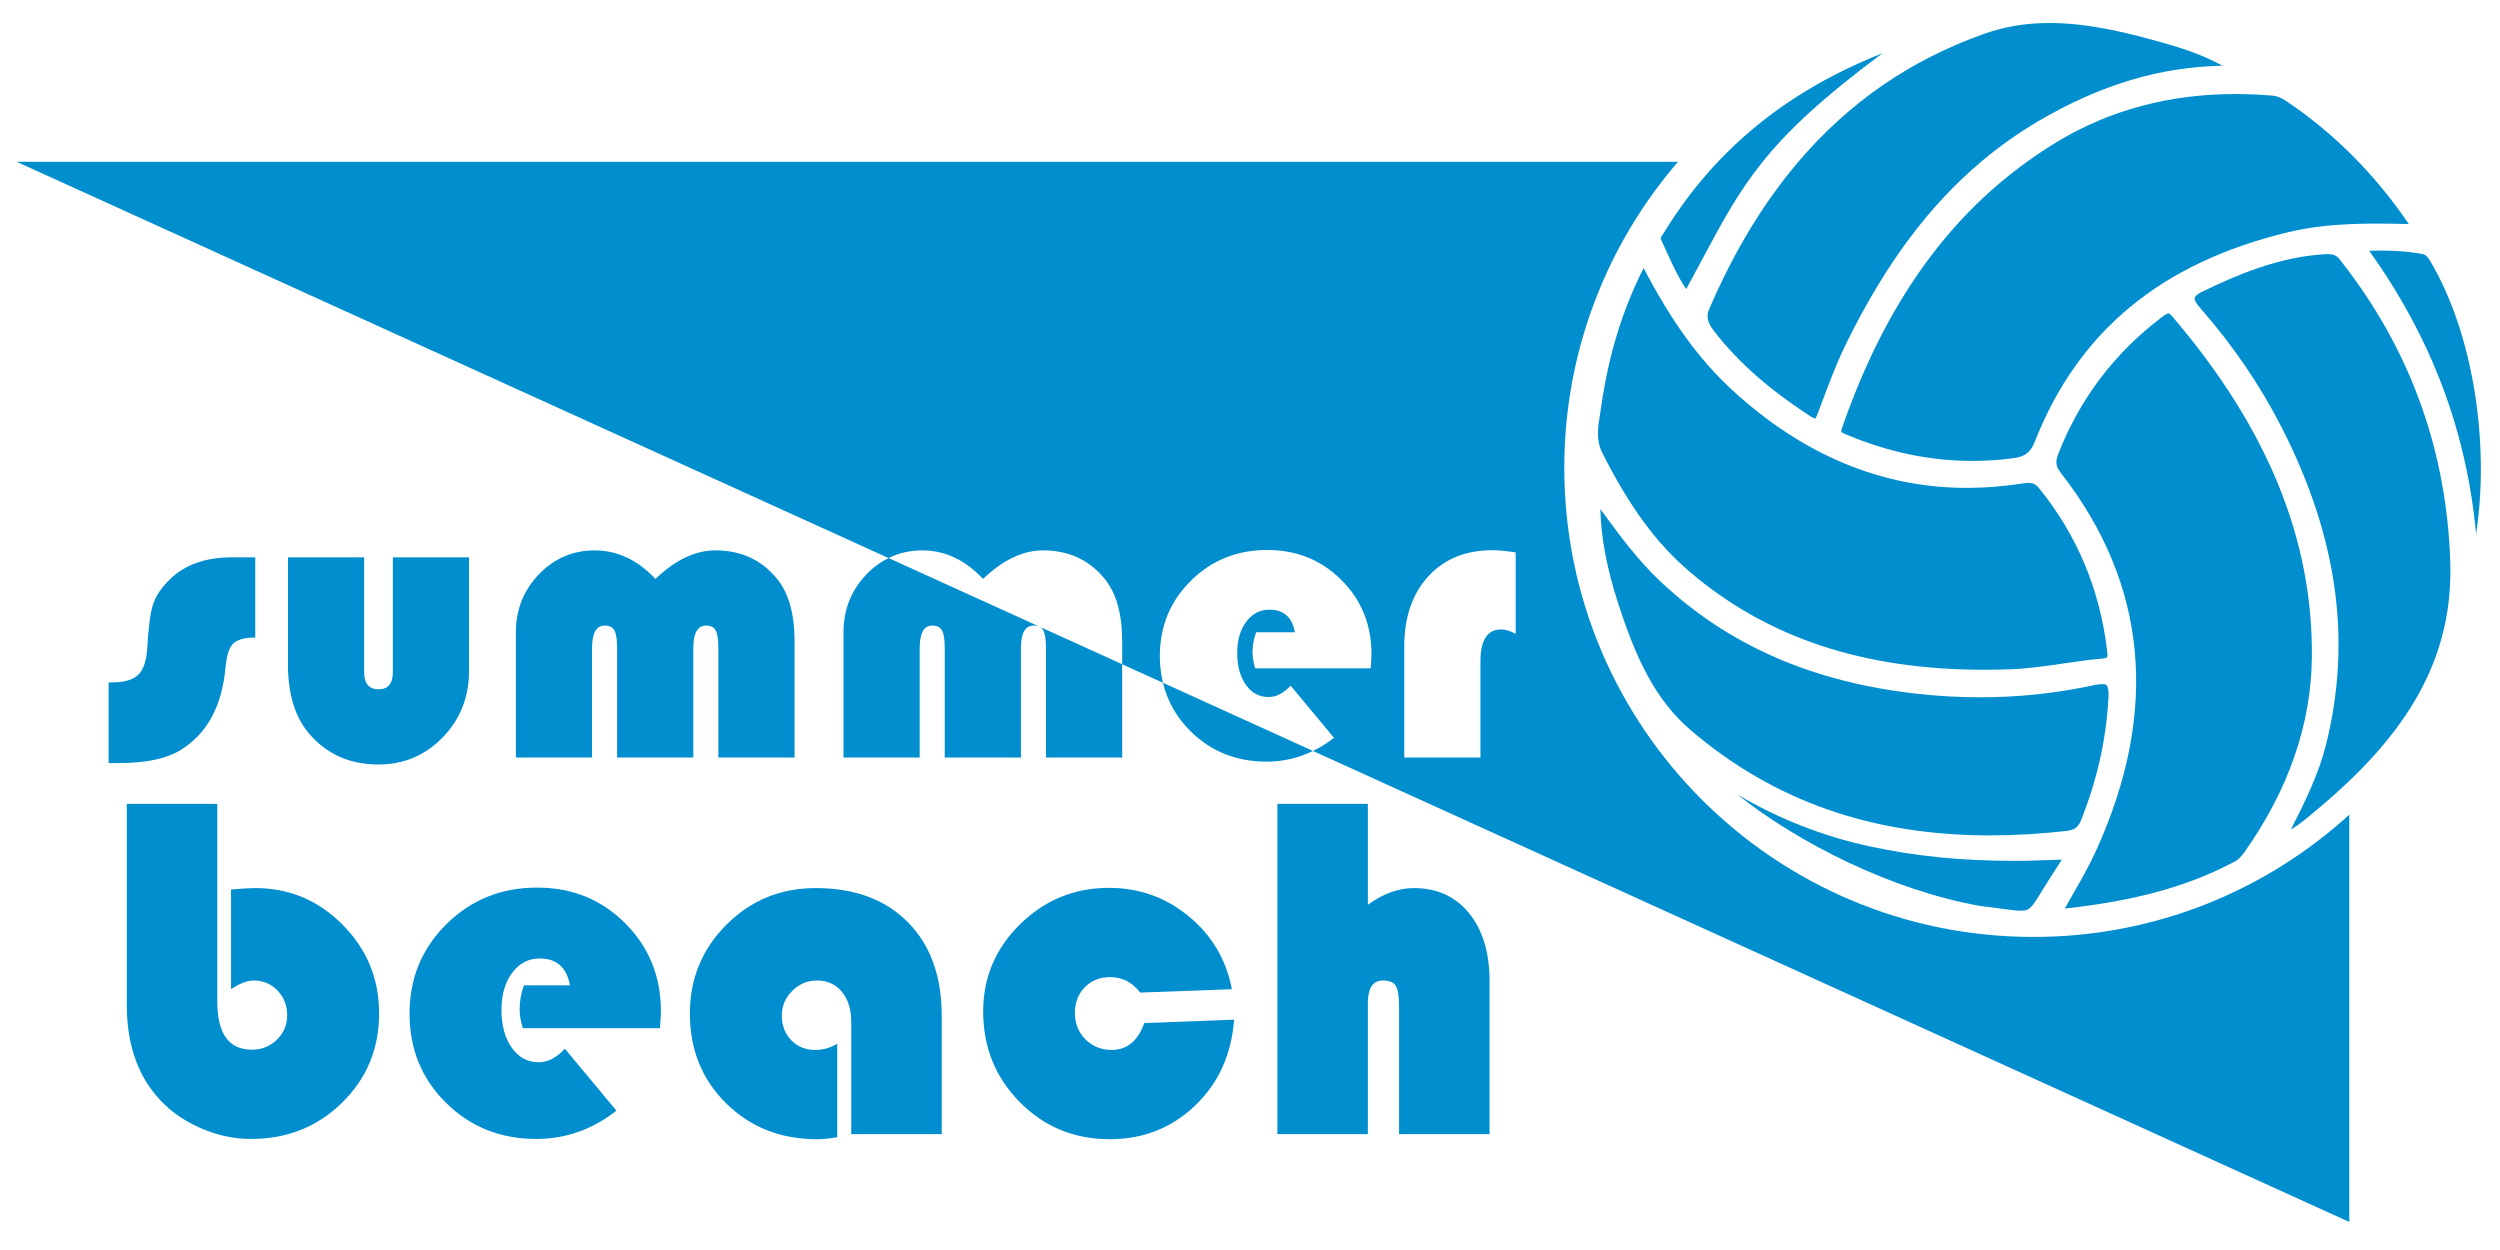 <?xml version="1.0" encoding="utf-8"?>
<!-- Generator: Adobe Illustrator 17.0.0, SVG Export Plug-In . SVG Version: 6.00 Build 0)  -->
<!DOCTYPE svg PUBLIC "-//W3C//DTD SVG 1.1//EN" "http://www.w3.org/Graphics/SVG/1.1/DTD/svg11.dtd">
<svg version="1.1" id="Ebene_1" xmlns="http://www.w3.org/2000/svg" xmlns:xlink="http://www.w3.org/1999/xlink" x="0px" y="0px"
	 width="3968.5px" height="1984.25px" viewBox="0 0 3968.5 1984.25" enable-background="new 0 0 3968.5 1984.25"
	 xml:space="preserve">
<g>
	<path fill="#008ECF" d="M2483.153,742.593c0-185.686,68.119-355.366,180.524-485.794H26.307l1384.177,629.069
		c16.244-8.03,34.089-12.189,53.651-12.189c35.774,0,67.898,15.098,96.357,45.285c31.672-30.187,63.392-45.285,95.06-45.285
		c40.311,0,72.64,14.663,97.018,43.988c19.179,22.844,28.789,56.145,28.789,99.928v36.846l64.763,29.424
		c-3.208-13.386-4.994-27.435-4.994-42.354c0-47.196,16.421-87.077,49.286-119.637c32.896-32.561,73.26-48.83,121.123-48.83
		c46.761,0,86.079,15.887,117.878,47.706c31.793,31.772,47.679,70.965,47.679,117.547c0,4.721-0.437,12.268-1.297,22.618h-183.366
		c-2.773-9.253-4.179-17.771-4.179-25.549c0-10.761,1.942-21.343,5.819-31.694h61.444c-4.306-23.915-17.772-35.879-40.438-35.879
		c-15.093,0-27.36,6.428-36.845,19.226c-9.511,12.85-14.253,29.273-14.253,49.318c0,20.932,4.59,37.837,13.744,50.762
		c9.18,12.956,21.19,19.405,36.083,19.405c12.058,0,23.711-6.013,34.929-18.102l68.875,82.791
		c-10.734,8.392-21.878,15.304-33.379,20.886l1645.026,747.641v-646.5c-132.325,120.556-308.249,194.079-501.351,194.079
		C2816.567,1487.298,2483.153,1153.884,2483.153,742.593z M2406.017,1006.271c-8.413-4.742-16.059-7.116-22.95-7.116
		c-22.004,0-32.99,16.832-32.99,50.437v152.968h-120.966v-176.249c0-46.555,12.75-83.684,38.195-111.402
		c25.422-27.686,59.39-41.535,101.844-41.535c9.484,0,21.773,1.171,36.866,3.545V1006.271z"/>
	<path fill="#008ECF" d="M358.015,1059.307c1.733-18.764,5.766-31.31,12.136-37.66c6.349-6.375,18.05-9.563,35.059-9.563V884.67
		h-36.535c-42.024,0-74.919,11.528-98.63,34.603c-13.591,13.155-22.593,26.415-27.004,39.802
		c-4.405,13.359-7.473,36.514-9.205,69.51c-1.297,20.271-6.092,34.445-14.406,42.528c-8.287,8.082-22.13,12.109-41.535,12.109
		h-5.483v128.056h16.805c41.582,0,73.711-6.68,96.357-20.015C328.259,1165.584,352.379,1121.602,358.015,1059.307z"/>
	<path fill="#008ECF" d="M457.102,884.67v170.099c0,46.356,10.887,82.566,32.665,108.651
		c28.022,33.426,64.993,50.126,110.893,50.126c40.332,0,74.373-14.379,102.217-43.169c27.797-28.763,41.693-64.075,41.693-105.893
		V884.67H623.631v182.084c0,18.307-7.521,27.46-22.645,27.46c-15.293,0-22.95-9.154-22.95-27.46V884.67H457.102z"/>
	<path fill="#008ECF" d="M1261.291,1202.56v-184.966c0-43.783-9.61-77.083-28.783-99.928
		c-24.378-29.325-56.713-43.988-97.024-43.988c-31.668,0-63.387,15.098-95.054,45.285c-28.458-30.187-60.588-45.285-96.362-45.285
		c-34.749,0-64.253,12.672-88.631,37.995c-24.352,25.345-36.541,56.119-36.541,92.329v198.558h120.94v-173.644
		c0-23.921,6.706-35.906,20.066-35.906c7.342,0,12.446,2.579,15.355,7.751c2.904,5.179,4.359,14.458,4.359,27.824v173.974h120.934
		v-173.644c0-23.921,6.786-35.906,20.377-35.906c7.342,0,12.415,2.579,15.197,7.751c2.825,5.179,4.208,14.458,4.208,27.824v173.974
		H1261.291z"/>
	<path fill="#008ECF" d="M1375.504,911.674c-24.358,25.345-36.541,56.119-36.541,92.329v198.558h120.939v-173.644
		c0-23.921,6.707-35.906,20.067-35.906c7.32,0,12.446,2.579,15.35,7.751c2.904,5.179,4.359,14.458,4.359,27.824v173.974h120.939
		v-173.644c0-23.921,6.786-35.906,20.376-35.906c7.343,0,12.415,2.579,15.193,7.751c2.81,5.179,4.208,14.458,4.208,27.824v173.974
		h120.965V1054.44l-370.874-168.572C1397.838,892.09,1386.133,900.609,1375.504,911.674z"/>
	<path fill="#008ECF" d="M1889.931,1160.842c32.559,32.129,72.777,48.194,120.608,48.194c26.163,0,50.689-5.74,73.691-16.958
		l-238.108-108.214C1853.138,1113.11,1867.621,1138.812,1889.931,1160.842z"/>
	<path fill="#008ECF" d="M405.184,1409.731c-8.697,0-21.489,0.767-38.4,2.295v158.242c13.591-9.227,25.602-13.843,36.11-13.843
		c14.836,0,27.382,5.305,37.633,15.933c10.225,10.635,15.351,23.769,15.351,39.372c0,15.098-5.436,27.976-16.317,38.604
		c-10.892,10.635-24.126,15.939-39.755,15.939c-36.614,0-54.9-25.476-54.9-76.422v-313.758H201.274v319.141
		c0,58.619,15.351,106.376,46.099,143.222c17.645,21.243,40.111,38.148,67.399,50.694c27.255,12.546,55.225,18.816,83.91,18.816
		c57.064,0,105.211-19.2,144.373-57.6c39.167-38.4,58.75-85.649,58.75-141.719c0-54.775-19.253-101.64-57.779-140.549
		C505.469,1429.189,459.218,1409.731,405.184,1409.731z"/>
	<path fill="#008ECF" d="M852.506,1408.97c-56.837,0-104.775,19.326-143.81,57.979c-39.041,38.657-58.571,86.032-58.571,142.076
		c0,56.329,19.326,103.578,57.983,141.72c38.652,38.174,86.41,57.221,143.223,57.221c46.612,0,88.994-14.967,127.136-44.927
		l-81.799-98.322c-13.313,14.353-27.156,21.516-41.483,21.516c-17.676,0-31.929-7.672-42.79-23.049
		c-10.912-15.351-16.343-35.443-16.343-60.305c0-23.79,5.609-43.32,16.905-58.544c11.244-15.246,25.854-22.871,43.783-22.871
		c26.872,0,42.863,14.233,48.01,42.659h-72.976c-4.611,12.268-6.911,24.835-6.911,37.612c0,9.232,1.66,19.352,5,30.37h217.731
		c1.019-12.315,1.528-21.269,1.528-26.903c0-55.305-18.869-101.814-56.628-139.578
		C954.703,1427.833,908.068,1408.97,852.506,1408.97z"/>
	<path fill="#008ECF" d="M1294.828,1409.731c-55.562,0-102.737,19.332-141.52,57.984c-38.784,38.657-58.161,85.779-58.161,141.31
		c0,57.117,19.199,104.596,57.604,142.487c38.401,37.89,86.384,56.864,143.989,56.864c9.737,0,20.472-1.051,32.277-3.115v-148.605
		c-10.755,6.68-22.414,9.999-34.955,9.999c-15.377,0-28.023-5.125-38.021-15.377c-9.968-10.224-14.989-23.28-14.989-39.167
		c0-15.093,5.503-28.149,16.521-39.167c11.013-11.012,24.068-16.521,39.167-16.521c16.648,0,29.883,6.045,39.776,18.055
		c9.841,12.032,14.789,28.175,14.789,48.393v177.415h143.605v-187.792c0-62.726-17.849-112.196-53.571-148.401
		C1405.637,1427.833,1356.786,1409.731,1294.828,1409.731z"/>
	<path fill="#008ECF" d="M1764.633,1666.656c-16.622,0-30.497-5.635-41.662-16.909c-11.123-11.271-16.705-25.214-16.705-41.84
		c0-16.395,5.257-29.96,15.734-40.721c10.529-10.761,23.942-16.117,40.338-16.117c19.199,0,35.086,8.187,47.605,24.557l145.57-5.357
		c-8.975-46.865-31.772-85.391-68.36-115.609c-36.62-30.187-78.864-45.285-126.728-45.285c-54.795,0-101.786,19.175-140.932,57.574
		c-39.187,38.405-58.77,84.635-58.77,138.637c0,56.839,19.378,104.848,58.182,144.015c38.789,39.167,86.343,58.777,142.666,58.777
		c53.267,0,98.426-17.824,135.554-53.399c37.119-35.569,57.746-81.032,61.832-136.336l-142.466,5.383
		C1806.246,1652.425,1788.958,1666.656,1764.633,1666.656z"/>
	<path fill="#008ECF" d="M2244.31,1409.731c-24.352,0-48.652,8.849-72.977,26.495v-160.132h-143.61v524.195h143.61v-208.142
		c0-23.79,8.083-35.722,24.221-35.722c9.967,0,16.679,2.831,20.145,8.44c3.445,5.635,5.179,16.652,5.179,33.048v202.376h143.632
		v-242.719c0-45.31-10.813-81.263-32.46-107.905C2310.396,1423.044,2281.176,1409.731,2244.31,1409.731z"/>
	<g>
		<path fill="#008ECF" d="M3280.919,1318.983c12.085-1.401,18.177-5.913,22.461-16.7c25.781-64.794,40.006-128.512,43.604-194.809
			c0.762-14.331-1.785-18.638-2.904-19.788c-0.357-0.431-1.607-1.76-6.759-1.76c-3.724,0-8.724,0.714-15.582,2.195
			c-58.261,12.441-118.287,18.791-178.361,18.791c-33.605,0-68.03-1.964-102.349-5.866
			c-165.436-18.817-298.028-77.078-405.372-178.103c-36.084-33.967-65.257-73.843-93.479-112.4
			c-0.562-0.814-1.177-1.581-1.733-2.368c1.019,45.206,10.04,93.222,27.865,148.374c27.823,86.289,58.267,153.909,116.401,203.327
			c131.601,111.859,286.755,166.245,474.399,166.245C3197.997,1326.121,3238.975,1323.7,3280.919,1318.983z"/>
		<path fill="#008ECF" d="M3197.13,1366.511c-83.638,0-156.613-7.316-229.538-23.05c-73.433-15.833-143.553-43.347-209.492-82.156
			c95.437,76.086,244.147,151.845,385.231,176.806c12.389,1.402,23.302,2.909,32.581,4.159c14.384,1.985,24.762,3.414,32.182,3.414
			c13.697,0,16.191-3.414,35.265-34.425c6.35-10.324,14.206-23.176,24.683-38.983c1.119-1.66,2.904-4.542,4.894-7.751
			c-20.602,0.741-50.126,1.78-54.669,1.86C3211.23,1366.484,3204.193,1366.511,3197.13,1366.511z"/>
		<path fill="#008ECF" d="M2681.705,907.184c122.726,104.953,275.715,155.972,467.615,155.972c13.874,0,28.227-0.252,42.664-0.736
			c27.229-1.044,55.174-5.099,82.156-9.027c20.318-2.983,41.304-6.071,62.21-7.883c7.064-0.583,8.445-2.19,8.445-2.19
			c0.556-0.641,0.993-3.135,0-11.244c-11.732-96.793-48.016-183.286-107.937-257.025c-5.813-7.143-10.403-8.571-16.448-8.571
			c-2.625,0-5.708,0.31-9.741,0.945c-29.956,4.689-59.764,7.037-88.605,7.037c-135.219,0-260.517-52.321-372.559-155.537
			c-52.191-48.094-96-108.32-140.439-193.459c-34.019,67.698-55.509,137.996-67.241,219.465c-0.515,3.722-1.146,7.42-1.733,11.169
			c-3.446,21.773-6.807,42.376,3.108,62.063C2586.137,803.659,2628.874,861.952,2681.705,907.184z"/>
		<path fill="#008ECF" d="M2646.981,402.573c9.075,19.94,17.693,38.961,29.756,56.276c8.487-15.708,16.395-30.449,23.89-44.444
			c32.765-61.355,58.188-108.882,97.397-157.606c40.7-50.584,96.257-102.454,190.455-172.447
			c-105.032,41.519-191.573,98.562-261.394,172.447c-31.588,33.426-59.764,70.292-84.672,110.741
			c-0.787,1.223-1.58,2.473-2.421,3.697c-4.133,6.17-4.259,7.163-3.161,9.458C2640.323,387.91,2643.637,395.251,2646.981,402.573z"
			/>
		<path fill="#008ECF" d="M2854.735,256.798c-55.247,64.92-102.338,142.523-141.51,233.822c-5.204,12.058-2.909,21.621,8.77,36.488
			c37.76,48.162,85.392,90.285,149.981,132.487c5.655,3.698,8.466,4.643,9.562,4.895c1.171-1.454,2.857-5.125,5.021-11.012
			l2.348-6.25c13.082-35.139,26.568-71.469,43.573-105.688c60.482-122.158,129.326-214.802,212.275-284.742
			c28.92-24.383,59.526-46.063,92.129-65.199c97.302-57.017,192.535-85.576,291.012-87.182
			c-30.449-16.953-62.499-27.46-91.157-35.596c-55.152-15.603-119.358-32.302-183.208-32.302c-37.354,0-71.243,5.556-103.624,17.084
			C3032.797,95.101,2935.059,162.416,2854.735,256.798z"/>
		<path fill="#008ECF" d="M3823.752,355.628c-53.75-79.068-119.332-144.803-194.856-195.365c-7.883-5.278-14.563-7.883-21.678-8.492
			c-19.835-1.633-39.493-2.5-58.566-2.5c-103.882,0-198.553,25.139-281.297,74.71c-17.12,10.245-33.605,21.269-49.665,32.818l0,0
			c-131.663,94.702-228.072,233.434-293.57,422.428c-1.659,4.822-1.276,6.376-1.276,6.402c0.866,1.124,6.349,3.419,9.562,4.795
			c65.073,27.361,131.827,41.257,198.354,41.257c21.647,0,43.625-1.455,65.456-4.338c18.277-2.421,27.177-9.254,33.858-26.311
			c69.022-175.351,200.753-284.128,402.719-332.553c33.196-7.968,66.501-11.287,96.462-12.646l0,0
			c15.397-0.704,29.971-0.92,43.068-0.92C3789.255,354.914,3806.669,355.245,3823.752,355.628z"/>
		<path fill="#008ECF" d="M3448.341,502.374c-3.061-3.623-5.225-4.921-6.243-4.921c-1.104,0-3.498,0.866-8.75,4.795
			c-76.243,57.063-132.288,131.059-166.634,219.895c-4.254,11.018-3.035,18.691,4.516,28.327
			c137.866,176.705,156.761,378.525,56.146,599.776c-11.296,24.808-24.809,48.394-39.162,73.354
			c-3.497,6.123-7.037,12.32-10.661,18.643c113.089-12.315,197.304-35.8,270.994-75.245c4.465-2.399,9.358-7.374,14.563-14.741
			c69.684-98.705,105.563-202.381,106.735-308.071C3671.939,856.543,3599.445,679.332,3448.341,502.374z"/>
		<path fill="#008ECF" d="M3857.589,414.173c-4.716-7.93-7.599-10.251-14.153-11.322c-25.675-4.359-51.886-5.814-82.587-4.716
			c98.656,137.87,154.571,285.735,169.669,449.486C3952.827,702.151,3925.287,527.844,3857.589,414.173z"/>
		<path fill="#008ECF" d="M3729.255,431.661c-4.963-6.644-9.932-13.287-15.12-19.836c-4.946-6.243-9.994-8.465-19.279-8.465
			c-1.885,0-3.77,0.105-5.735,0.205c-72.34,4.695-138.075,32.539-192.844,59.233c-10.456,5.073-12.242,8.723-12.468,10.125
			c-0.357,1.428,0,5.913,8.948,16.164c51.634,58.903,95.08,122.625,129.147,189.326c88.585,173.314,111.686,337.905,70.556,503.163
			c-11.601,46.812-32.969,90.007-55.993,135.344c13.665-8.213,24.782-17.593,35.596-26.799c2.547-2.142,5.073-4.258,7.599-6.349
			c17.745-14.762,34.204-29.466,49.592-44.182c114.863-109.812,164.753-219.607,160.231-349.642
			C3883.59,720.111,3829.645,566.039,3729.255,431.661z"/>
	</g>
</g>
</svg>
